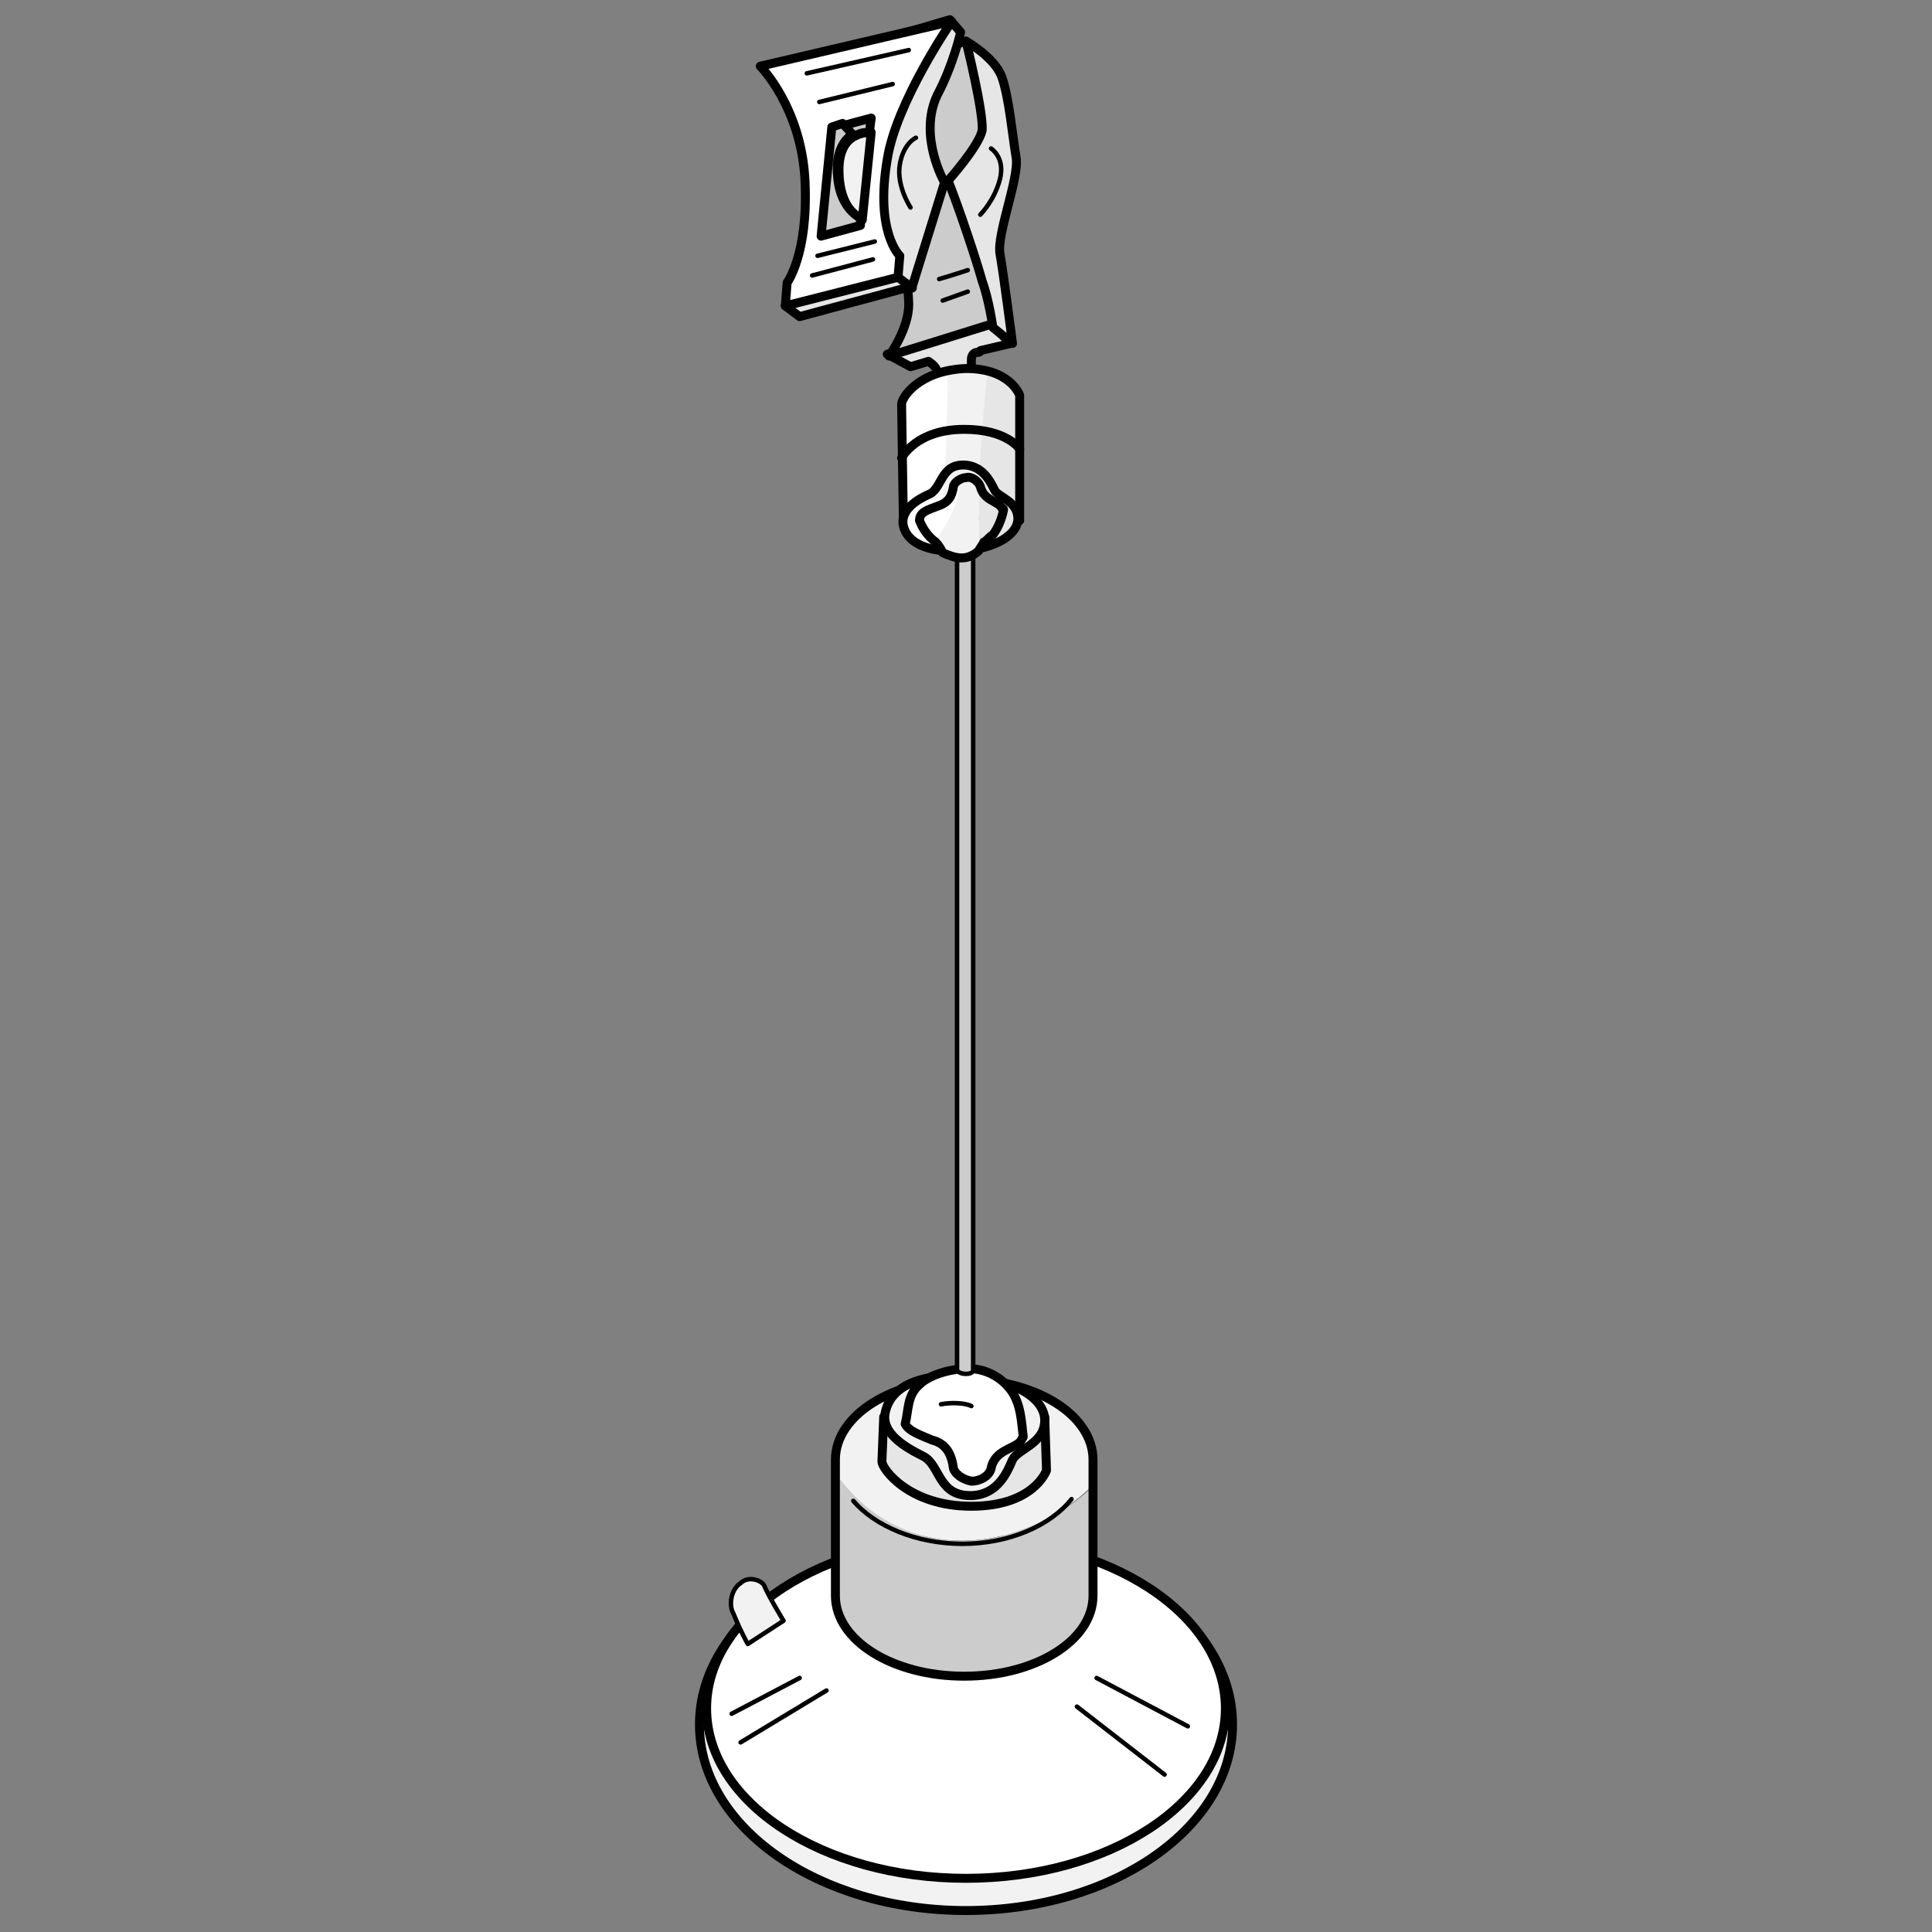 <?xml version="1.0" encoding="utf-8"?>
<!-- Generator: Adobe Illustrator 21.1.0, SVG Export Plug-In . SVG Version: 6.00 Build 0)  -->
<svg version="1.1" id="Layer_1" xmlns="http://www.w3.org/2000/svg" xmlns:xlink="http://www.w3.org/1999/xlink" x="0px" y="0px"
	 width="108px" height="108px" viewBox="0 0 108 108" style="enable-background:new 0 0 108 108;" xml:space="preserve">
<rect x="0" y="0" width="108" height="108" fill="#808080" stroke="none"/>
<style type="text/css">
	.st0{fill:#F2F2F2;stroke:#000000;stroke-width:0.5;stroke-linecap:round;stroke-linejoin:round;stroke-miterlimit:10;}
	.st1{fill:#FFFFFF;stroke:#000000;stroke-width:0.5;stroke-linecap:round;stroke-linejoin:round;stroke-miterlimit:10;}
	.st2{fill:#F2F2F2;stroke:#000000;stroke-width:0.25;stroke-linecap:round;stroke-linejoin:round;stroke-miterlimit:10;}
	.st3{fill:#CCCCCC;}
	.st4{fill:#F2F2F2;}
	.st5{fill:none;stroke:#000000;stroke-width:0.5;stroke-linecap:round;stroke-linejoin:round;stroke-miterlimit:10;}
	.st6{fill:#E6E6E6;stroke:#000000;stroke-width:0.5;stroke-linecap:round;stroke-linejoin:round;stroke-miterlimit:10;}
	.st7{fill:none;stroke:#000000;stroke-width:0.25;stroke-linecap:round;stroke-linejoin:round;stroke-miterlimit:10;}
	.st8{fill:#CCCCCC;stroke:#000000;stroke-width:0.25;stroke-linecap:round;stroke-linejoin:round;stroke-miterlimit:10;}
	.st9{fill:#CCCCCC;stroke:#000000;stroke-width:0.5;stroke-linecap:round;stroke-linejoin:round;stroke-miterlimit:10;}
	.st10{fill:#FFFFFF;}
	.st11{fill:#E6E6E6;}
</style>
<g>
	<g>
		<g>
			<ellipse class="st0" cx="54" cy="96.4" rx="14.9" ry="10.4"/>
			<ellipse class="st1" cx="54" cy="95.5" rx="14.5" ry="9.5"/>
			<path class="st2" d="M41.8,91.9l2-1.3c0,0-0.8-1.3-1.1-2c-0.2-0.3-0.9-0.5-1.3-0.1c-0.5,0.3-0.7,1.2-0.4,1.7
				C41.4,91.2,41.8,91.9,41.8,91.9z"/>
		</g>
		<g>
			<path class="st3" d="M46.8,82.5c0,2,0,5.3,0,6.7c0,2.5,3.2,4.5,7.2,4.5c4,0,7.2-2,7.2-4.5c0-1.3,0-4.2,0-6.2
				C57.3,86.8,50.6,87.7,46.8,82.5z"/>
			<path class="st4" d="M54,77.1c-4,0-7.2,2-7.2,4.5c0,0.3,0,0.6,0,0.9c3.8,5.2,10.5,4.3,14.3,0.5c0-0.6,0-1.1,0-1.5
				C61.1,79.1,57.9,77.1,54,77.1z"/>
			<path class="st5" d="M61.1,81.6c0-2.5-3.2-4.5-7.2-4.5c-4,0-7.2,2-7.2,4.5c0,1.6,0,6,0,7.6c0,2.5,3.2,4.5,7.2,4.5
				c4,0,7.2-2,7.2-4.5C61.1,87.6,61.1,83.2,61.1,81.6z"/>
			<path class="st6" d="M49.3,81.7l0.1-2.5l9,0l0.1,3c0,0-0.7,2-4.2,2C50.8,84.2,49.3,82.1,49.3,81.7z"/>
			<path class="st0" d="M54.4,83.6c1.4-0.1,1.9-1.3,2.2-2c0.3-0.6,1.8-0.9,1.8-2.2c0-1.3-1.8-2.3-4.5-2.5c-2.7-0.1-4.1,0.7-4.4,2
				c-0.3,1.2,1.1,2,2.1,2.5C52.6,81.9,52.4,83.7,54.4,83.6z"/>
			<path class="st1" d="M52.1,80.5c0.8,0.2,1.1,0.8,1.2,1.6c0.1,0.3,0.5,0.6,1,0.7c0.5,0,1-0.3,1.1-0.7c0.2-1.1,1.4-1.1,1.7-1.6
				c0-0.1,0.1-0.1,0.1-0.2c-0.1-0.7-0.1-1.8-0.7-2.6c-0.6-0.8-1.5-1.2-2.4-1.2c-0.8,0-2.1,0.3-2.7,0.9c-0.7,0.6-0.6,1.4-0.8,2.2
				C50.8,80,51.4,80.2,52.1,80.5z"/>
		</g>
		<g>
			<line class="st7" x1="41.4" y1="97.4" x2="46.2" y2="94.5"/>
			<line class="st7" x1="44.7" y1="93.8" x2="40.9" y2="95.8"/>
			<line class="st7" x1="60.2" y1="95.4" x2="65.1" y2="99.2"/>
			<line class="st7" x1="61.3" y1="93.8" x2="66.4" y2="96.5"/>
			<path class="st7" d="M52.6,78.5c0.5-0.1,1.3-0.1,1.7,0.1"/>
			<path class="st7" d="M59.9,83.8c-1.2,1.5-3.5,2.5-6.1,2.5c-2.6,0-4.9-1-6.1-2.4"/>
		</g>
		<path class="st8" d="M54.4,76.6c0,0,0,0.2-0.4,0.2s-0.5-0.2-0.5-0.2V30h0.9V76.6z"/>
	</g>
	<g>
		<path class="st6" d="M55.5,21.6L55.5,21.6c-0.2-0.1-0.7-0.2-0.7-0.2c-0.2-0.2-0.4-0.4-0.5-0.7c0-0.1,0-0.4,0-0.6
			c0-0.3,0.2-0.4,0.3-0.4c0.1,0,0.2,0,0.2-0.1l1.7-0.4L55.3,18l-5.7,1.8l1.3,0.7l1-0.3c0.3,0.2,0.5,0.4,0.5,0.7
			c0.1,0.3-0.2,0.8-0.4,1.1c-0.4,0.4-0.7,1-0.8,1.5c0.1,0.4,0.7,0.4,1.2,0.5c0.6,0,0.9,0.3,1.1,0.9c0.1,0.2,0.5,0.3,0.8,0.3
			c0.4-0.1,0.7-0.4,0.8-0.8c0.1-0.8,0.9-1.1,1.1-1.6c0,0,0-0.1,0-0.1c-0.1-0.3-0.2-0.5-0.4-0.7C55.8,21.8,55.7,21.7,55.5,21.6
			L55.5,21.6z"/>
		<path class="st9" d="M49.7,19.9c0,0,1.1-1.5,1.1-2.9c0-1.4-1.5-13.2-1.5-13.2L54,2.3c0,0,1.7,3.3,1.4,6C55.1,11,55.8,18,55.8,18
			L49.7,19.9z"/>
		<path class="st6" d="M52.8,10.2c0,0-1.5-2.6-0.4-4.9c0.9-1.7,1.3-3.5,1.3-3.5l-0.6-0.7l-10.2,3c0,0,2.4,2.6,2.7,6.7
			c0.2,4.1-1.7,6.3-1.7,6.3l0.8,0.6l6.3-1.7L52.8,10.2z"/>
		<path class="st1" d="M50.3,14.3c0,0-1.4-1.3-0.7-5.4c0.5-3.2,3.6-7.7,3.6-7.7L42.5,3.7c0,0,2.3,2.3,2.5,6.4c0.2,4.1-1,5.7-1,5.7
			l-0.1,1.3l6.3-1.6L50.3,14.3z"/>
		<path class="st6" d="M53,10.1c0,0,1.7-1.9,1.9-2.8c0.1-1-0.9-5-0.9-5s1.6,0.9,2,2c0.4,1.1,0.6,3.3,0.8,4.5
			c0.2,1.1-1.1,4.3-0.9,5.4c0.2,1.1,0.7,5,0.7,5l-1.1-0.9c0,0-0.2-1.5-0.6-2.6C54.6,14.6,53.6,11.6,53,10.1z"/>
		<g>
			<path class="st7" d="M50.9,11.6c0,0-0.8-1.2-0.6-2.4c0.2-1.2,0.9-1.5,0.9-1.5"/>
			<path class="st7" d="M54.8,12c0,0,0.8-0.8,1.1-2c0.3-1.2-0.5-1.7-0.5-1.7"/>
			<path class="st7" d="M52.5,15.6c0.7-0.2,1.6-0.5,1.6-0.5"/>
			<line class="st7" x1="48.8" y1="14.5" x2="45.4" y2="15.4"/>
			<line class="st7" x1="48.9" y1="13.5" x2="45.7" y2="14.3"/>
			<line class="st7" x1="49.9" y1="4.7" x2="45.8" y2="5.7"/>
			<line class="st7" x1="50.8" y1="2.8" x2="45.1" y2="4.1"/>
			<line class="st7" x1="52.7" y1="16.8" x2="54.1" y2="16.3"/>
		</g>
		<path class="st0" d="M46.9,9.5c0,1.7,0.7,2.5,1.3,2.8l0.5-4.9C48.1,7.4,46.9,7.6,46.9,9.5z"/>
		<path class="st9" d="M46.5,7.1l-0.6,6.1l2.2-0.6l0-0.4c-0.5-0.3-1.3-1-1.3-2.8c0-1.1,0.5-1.7,0.9-1.9c-0.2-0.2-0.4-0.4-0.6-0.6
			L46.5,7.1z"/>
		<path class="st9" d="M48.6,7.4l0.1-0.8L47.2,7c0.2,0.2,0.4,0.5,0.6,0.6C48.1,7.4,48.4,7.4,48.6,7.4z"/>
		<line class="st1" x1="50.2" y1="15.5" x2="51" y2="16.1"/>
	</g>
	<g>
		<path class="st10" d="M50.4,22.6l0.1,6.6l2.2,0c0.2-2.8,0.3-5.6,0.3-8.4C51.1,21.1,50.4,22.2,50.4,22.6z"/>
		<path class="st4" d="M53,20.8c-0.1,2.8-0.1,5.6-0.3,8.4l2.1,0c0-2.8,0.2-5.5,0.5-8.3c-0.4-0.1-0.8-0.2-1.3-0.1
			C53.6,20.7,53.3,20.7,53,20.8z"/>
		<path class="st11" d="M56.9,29.1l0-7c0,0-0.3-0.9-1.7-1.3c-0.3,2.8-0.5,5.6-0.5,8.3L56.9,29.1z"/>
		<path class="st5" d="M50.4,22.6l0.1,6.6l6.5-0.1l0-7c0,0-0.5-1.5-3-1.5C51.4,20.7,50.4,22.2,50.4,22.6z"/>
		<path class="st4" d="M52.8,26.5c-0.1,1.4-0.2,2.8-0.3,4.2c0.3,0,0.7,0.1,1.2,0c0.4,0,0.7-0.1,1.1-0.1c-0.1-1.4-0.1-2.9,0-4.3
			C54.6,26.1,54.3,26,54,26C53.4,26,53.1,26.2,52.8,26.5z"/>
		<path class="st10" d="M52,27.5c-0.7,0.3-1.7,0.9-1.5,1.8c0.2,0.7,0.8,1.2,2,1.4c0.1-1.4,0.2-2.8,0.3-4.2
			C52.5,26.9,52.4,27.4,52,27.5z"/>
		<path class="st11" d="M54.8,30.6c1.3-0.3,2.2-0.9,2.1-1.6c0-0.9-1.1-1.1-1.3-1.6c-0.2-0.3-0.4-0.8-0.8-1.1
			C54.7,27.7,54.7,29.2,54.8,30.6z"/>
		<path class="st5" d="M50.4,25.6c0,0,0.8-1.6,3.5-1.6c2.4,0,3.1,1.1,3.1,1.1"/>
		<path class="st10" d="M53.8,26.7c-0.2,0.1-0.5,0.3-0.5,0.4c-0.1,0.6-0.3,0.9-0.9,1.1c-0.5,0.2-1,0.3-1,0.8
			c0.2,0.5,0.5,0.9,0.9,1.2C53.1,29.2,53.6,28.1,53.8,26.7z"/>
		<path class="st11" d="M54.8,30.6c0.1-0.1,0.2-0.2,0.3-0.3c0.2-0.1,0.3-0.3,0.5-0.4l0,0l0,0c0.3-0.4,0.5-0.8,0.6-1.4
			c0,0,0-0.1-0.1-0.1C55.8,28,55,28,54.8,27.2c0,0,0-0.1,0-0.1C54.7,28.3,54.7,29.4,54.8,30.6z"/>
		<path class="st5" d="M54,26c1,0.1,1.4,1,1.6,1.4c0.2,0.4,1.3,0.6,1.3,1.6c0,0.9-1.3,1.7-3.2,1.8c-1.9,0.1-3-0.5-3.2-1.4
			c-0.2-0.9,0.8-1.5,1.5-1.8C52.7,27.2,52.6,25.9,54,26z"/>
		<path class="st4" d="M54.7,30.7C54.7,30.7,54.8,30.6,54.7,30.7c0-1.3,0-2.4,0-3.6c-0.1-0.3-0.5-0.5-0.8-0.4c-0.1,0-0.1,0-0.2,0.1
			c-0.1,1.3-0.7,2.5-1.5,3.5c0,0,0,0,0,0c0.2,0.2,0.3,0.4,0.4,0.6C53.4,31.2,54.1,31.3,54.7,30.7z"/>
		<path class="st5" d="M56.1,28.5c0,0,0-0.1-0.1-0.1C55.8,28,55,28,54.8,27.2c-0.1-0.3-0.5-0.6-0.8-0.5c-0.3,0-0.7,0.3-0.7,0.5
			c-0.1,0.6-0.3,0.9-0.9,1.1c-0.5,0.2-1,0.3-1,0.8c0.2,0.5,0.5,0.9,0.9,1.2c0.2,0.2,0.3,0.4,0.4,0.6c0.7,0.3,1.3,0.5,2-0.1
			c0.1-0.2,0.2-0.3,0.3-0.5c0.2-0.1,0.3-0.3,0.5-0.4l0,0l0,0C55.8,29.5,56,29,56.1,28.5z"/>
	</g>
</g>
</svg>
